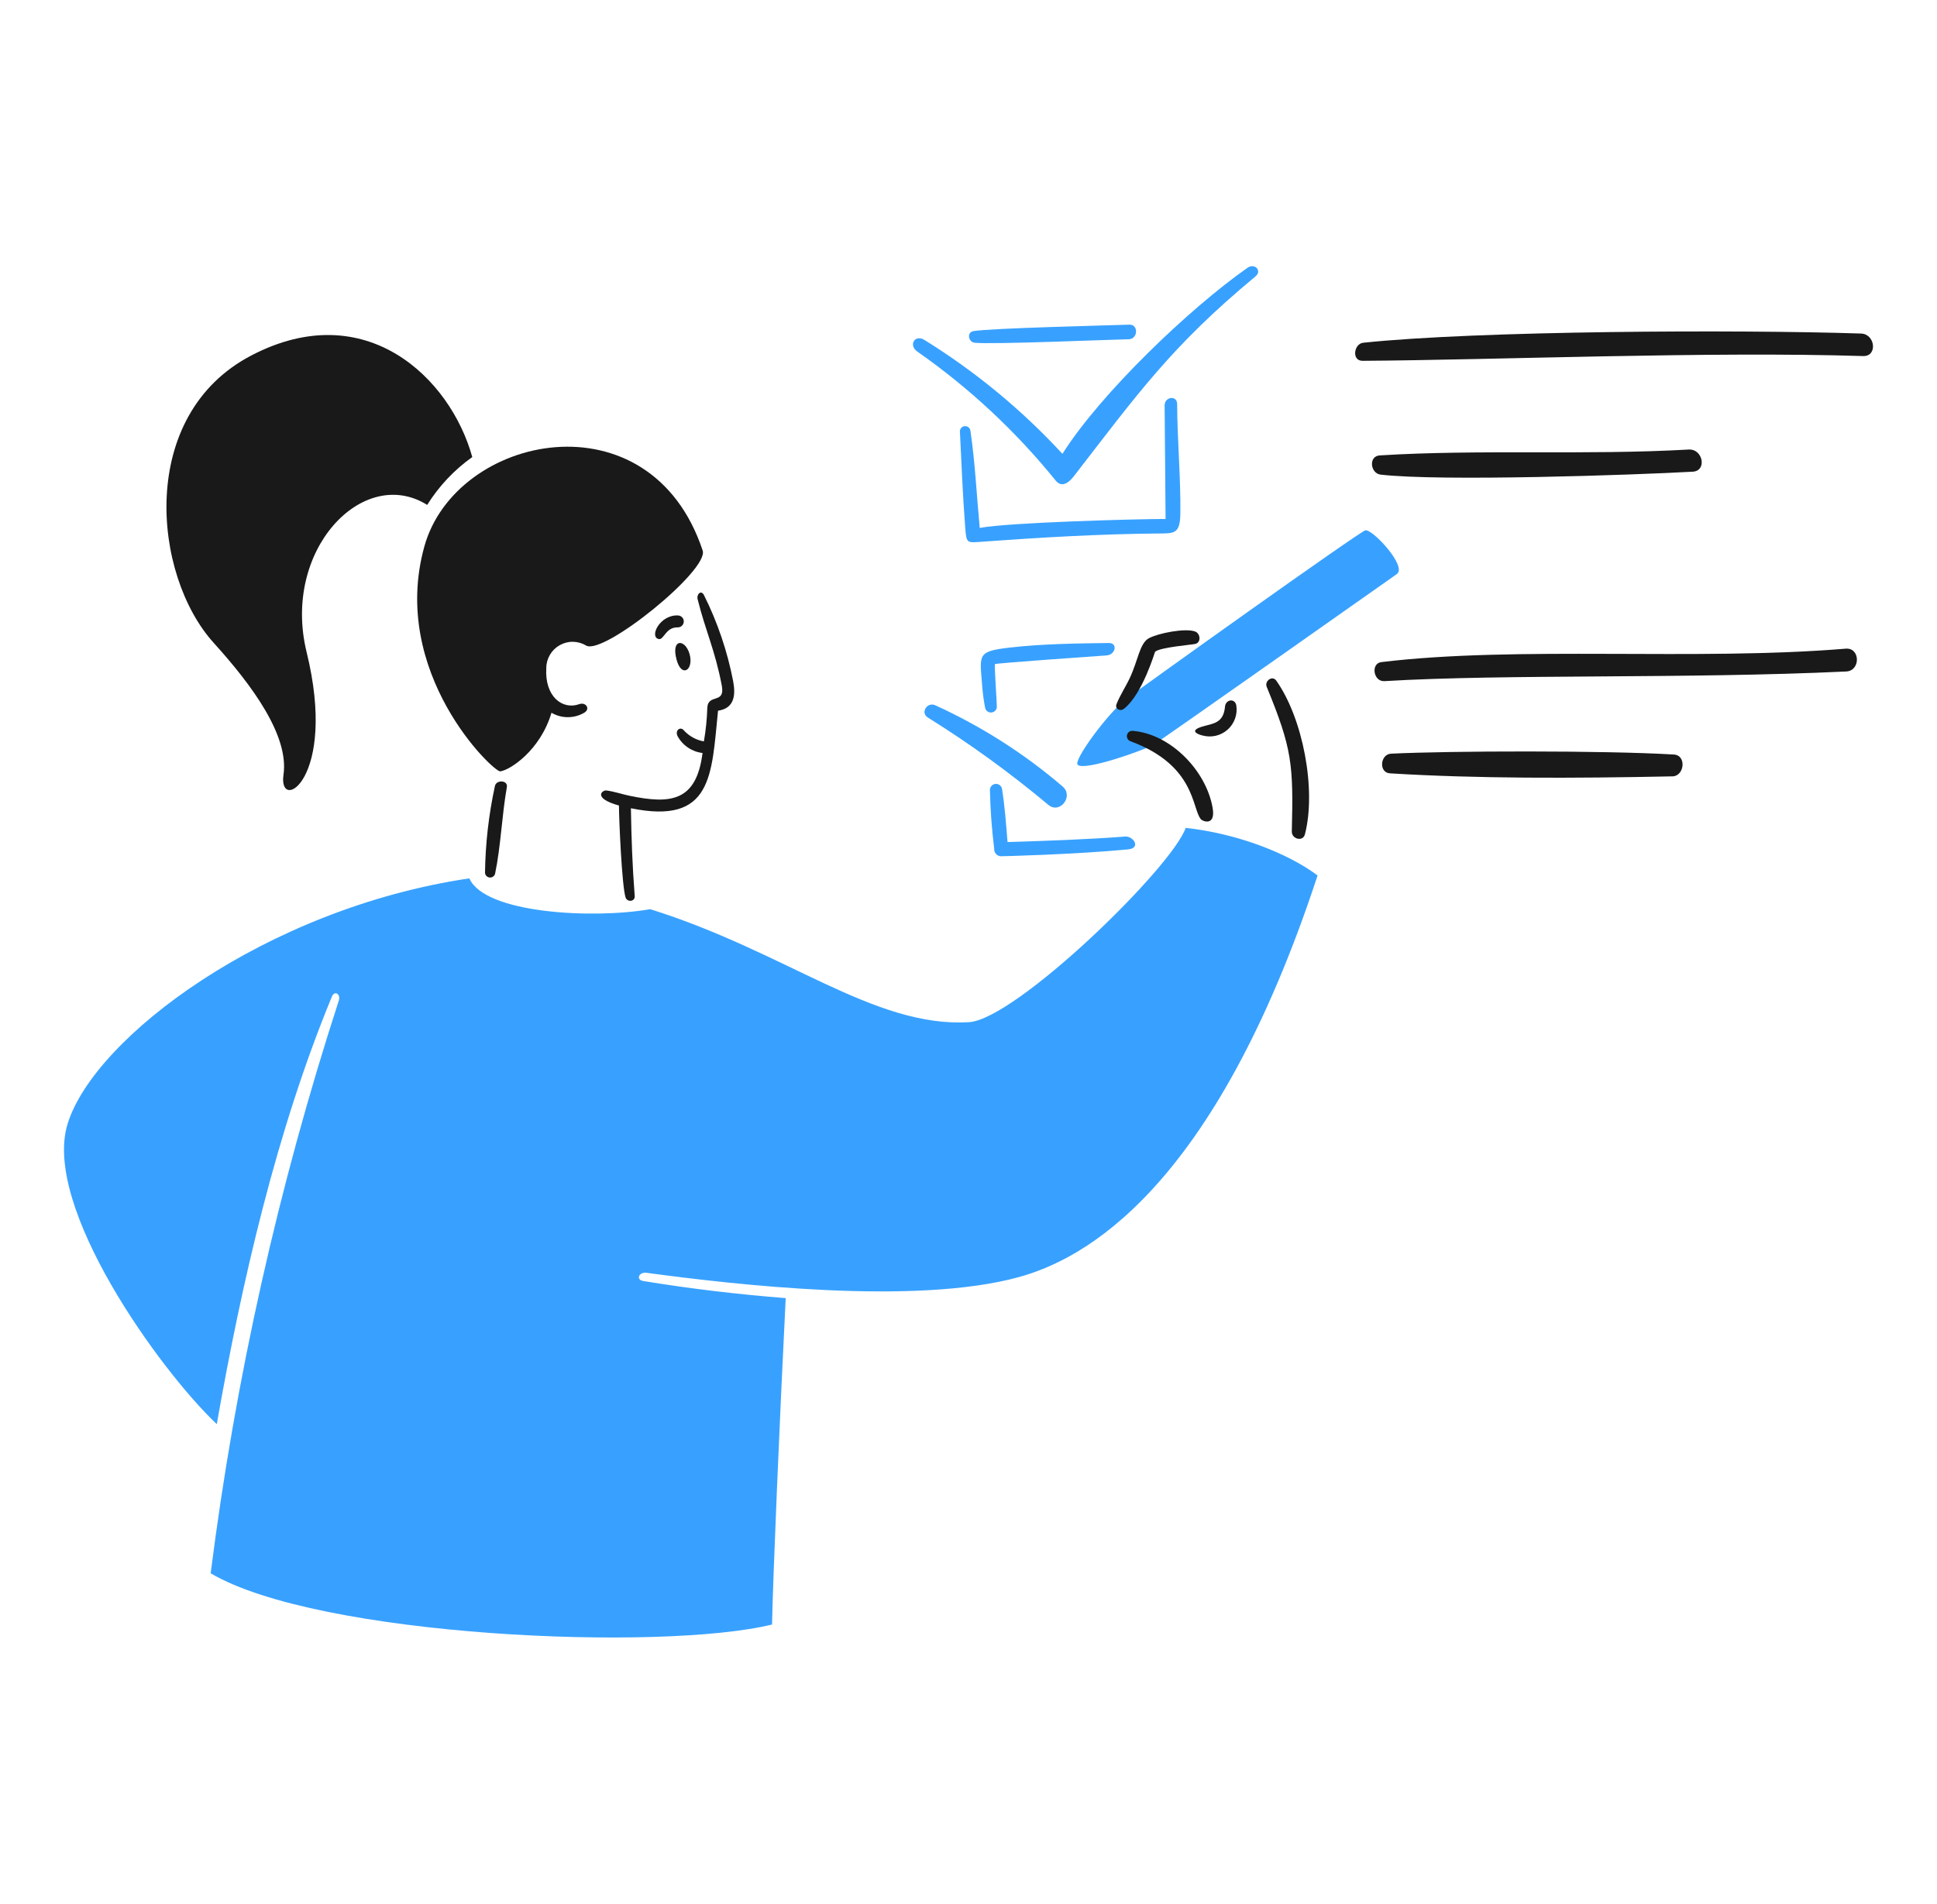 <svg width="59" height="58" viewBox="0 0 59 58" fill="none" xmlns="http://www.w3.org/2000/svg">
<g id="done">
<path id="Vector" d="M41.587 16.158C41.384 16.216 34.836 20.894 34.294 21.305C33.752 21.716 32.686 23.167 32.825 23.3C33.039 23.505 34.874 22.84 35.12 22.698C35.366 22.556 42.209 17.724 42.544 17.492C42.879 17.26 41.791 16.101 41.587 16.158Z" fill="#38A1FF"/>
<path id="Vector_2" d="M29.511 31.143C26.61 31.31 23.952 28.997 19.806 27.7C18.066 28.003 14.769 27.835 14.296 26.761C8.098 27.679 2.87 31.604 2.058 34.243C1.28 36.768 4.877 41.758 6.603 43.389C7.365 39.054 8.425 34.439 10.108 30.367C10.194 30.161 10.384 30.288 10.319 30.487C8.475 36.167 7.168 42.008 6.417 47.933C9.694 49.87 20.134 50.323 23.516 49.494C23.544 48.064 23.746 43.264 23.932 39.55C22.479 39.434 21.029 39.264 19.591 39.028C19.361 38.99 19.462 38.747 19.688 38.778C22.392 39.141 27.866 39.777 31.027 38.911C32.97 38.378 36.958 36.33 40.133 26.673C39.214 25.984 37.653 25.389 36.115 25.223C35.696 26.433 30.939 31.061 29.511 31.143Z" fill="#38A1FF"/>
<path id="Vector_3" d="M27.949 10.717C29.529 11.823 30.947 13.146 32.159 14.646C32.352 14.874 32.565 14.694 32.71 14.508C34.638 12.018 35.668 10.556 38.245 8.418C38.448 8.25 38.218 8.005 38.001 8.157C36.236 9.391 33.52 11.991 32.361 13.827C31.123 12.485 29.709 11.318 28.156 10.356C27.859 10.175 27.661 10.525 27.949 10.717Z" fill="#38A1FF"/>
<path id="Vector_4" d="M29.683 10.442C30.184 10.5 33.815 10.346 34.381 10.336C34.664 10.331 34.685 9.88 34.398 9.891C33.826 9.913 30.164 9.997 29.65 10.088C29.44 10.125 29.495 10.419 29.683 10.442Z" fill="#38A1FF"/>
<path id="Vector_5" d="M28.489 21.488C28.237 21.374 28.03 21.717 28.259 21.859C29.544 22.66 30.772 23.55 31.932 24.522C32.283 24.815 32.714 24.257 32.367 23.962C31.197 22.959 29.891 22.127 28.489 21.488Z" fill="#38A1FF"/>
<path id="Vector_6" d="M35.953 15.639C35.966 14.557 35.86 13.398 35.855 12.31C35.855 12.034 35.471 12.081 35.474 12.356C35.483 13.508 35.493 14.66 35.503 15.811C34.637 15.811 30.733 15.916 29.842 16.084C29.748 15.095 29.703 14.098 29.557 13.114C29.55 13.075 29.528 13.04 29.497 13.016C29.465 12.992 29.426 12.98 29.387 12.983C29.347 12.986 29.31 13.004 29.283 13.033C29.255 13.061 29.239 13.099 29.238 13.139C29.284 14.105 29.325 15.092 29.399 16.059C29.439 16.573 29.44 16.538 29.948 16.502C31.704 16.374 33.492 16.27 35.253 16.254C35.761 16.249 35.946 16.284 35.953 15.639Z" fill="#38A1FF"/>
<path id="Vector_7" d="M33.773 19.59C32.801 19.602 31.743 19.617 30.777 19.727C29.769 19.843 29.84 19.928 29.912 20.836C29.928 21.075 29.959 21.313 30.003 21.548C30.009 21.592 30.03 21.633 30.063 21.662C30.096 21.692 30.139 21.708 30.183 21.708C30.228 21.708 30.271 21.692 30.304 21.662C30.337 21.633 30.358 21.592 30.364 21.548C30.364 21.383 30.283 20.26 30.306 20.233C30.328 20.205 33.377 19.991 33.703 19.969C33.984 19.949 34.053 19.586 33.773 19.59Z" fill="#38A1FF"/>
<path id="Vector_8" d="M30.52 24.028C30.51 23.984 30.484 23.945 30.448 23.919C30.412 23.892 30.367 23.88 30.322 23.884C30.277 23.887 30.235 23.908 30.204 23.94C30.173 23.973 30.154 24.015 30.152 24.06C30.165 24.662 30.209 25.262 30.283 25.858C30.279 25.915 30.297 25.971 30.334 26.014C30.371 26.057 30.423 26.083 30.48 26.087C30.509 26.09 32.73 26.033 34.355 25.879C34.771 25.84 34.518 25.468 34.275 25.487C33.127 25.574 31.842 25.62 30.689 25.654C30.644 25.096 30.605 24.563 30.52 24.028Z" fill="#38A1FF"/>
<path id="Vector_9" d="M20.659 18.751C20.099 18.717 19.766 19.408 20.066 19.47C20.222 19.502 20.273 19.112 20.633 19.114C20.681 19.117 20.729 19.102 20.765 19.07C20.802 19.038 20.824 18.993 20.827 18.945C20.831 18.897 20.815 18.85 20.783 18.813C20.751 18.777 20.707 18.755 20.659 18.751Z" fill="#191919"/>
<path id="Vector_10" d="M21.443 18.132C21.359 17.963 21.211 18.1 21.25 18.26C21.496 19.244 21.775 19.791 21.985 20.884C22.097 21.472 21.56 21.113 21.544 21.573C21.533 21.913 21.499 22.252 21.44 22.588C21.208 22.547 20.995 22.431 20.834 22.257C20.731 22.122 20.552 22.244 20.637 22.425C20.713 22.566 20.822 22.686 20.955 22.776C21.088 22.866 21.24 22.923 21.399 22.941C21.213 24.42 20.432 24.505 19.182 24.246C18.952 24.199 18.722 24.117 18.47 24.083C18.348 24.067 18.035 24.313 18.853 24.542C18.853 24.94 18.94 26.967 19.053 27.339C19.101 27.495 19.347 27.476 19.333 27.299C19.261 26.381 19.232 25.523 19.217 24.625C21.711 25.135 21.671 23.608 21.871 21.653C22.385 21.579 22.408 21.154 22.33 20.746C22.154 19.838 21.856 18.959 21.443 18.132Z" fill="#191919"/>
<path id="Vector_11" d="M14.385 13.925C13.718 11.512 11.134 9.015 7.657 10.829C4.179 12.642 4.641 17.523 6.511 19.588C7.686 20.886 8.807 22.416 8.635 23.605C8.462 24.794 10.293 23.762 9.339 19.866C8.578 16.753 11.066 14.164 13.012 15.383C13.369 14.811 13.835 14.316 14.385 13.925Z" fill="#191919"/>
<path id="Vector_12" d="M17.854 19.668C18.373 19.976 21.602 17.372 21.403 16.773C19.808 11.972 13.876 13.217 12.925 16.651C11.859 20.505 15.035 23.528 15.237 23.501C15.531 23.463 16.455 22.87 16.798 21.715C16.949 21.804 17.121 21.85 17.296 21.85C17.471 21.85 17.643 21.804 17.794 21.715C17.991 21.603 17.849 21.379 17.641 21.454C17.133 21.635 16.585 21.224 16.64 20.348C16.641 20.207 16.68 20.068 16.752 19.947C16.824 19.825 16.926 19.725 17.05 19.656C17.173 19.587 17.312 19.551 17.453 19.553C17.595 19.556 17.733 19.595 17.854 19.668Z" fill="#191919"/>
<path id="Vector_13" d="M15.074 23.951C14.886 24.82 14.785 25.706 14.773 26.595C14.777 26.631 14.794 26.666 14.82 26.692C14.847 26.717 14.882 26.733 14.919 26.735C14.956 26.738 14.992 26.727 15.022 26.705C15.052 26.683 15.073 26.651 15.081 26.615C15.257 25.769 15.284 24.857 15.439 23.978C15.476 23.768 15.114 23.747 15.074 23.951Z" fill="#191919"/>
<path id="Vector_14" d="M21.003 19.923C20.87 19.463 20.435 19.443 20.606 20.091C20.761 20.677 21.142 20.407 21.003 19.923Z" fill="#191919"/>
<path id="Vector_15" d="M35.182 19.859C35.32 19.72 36.342 19.641 36.419 19.616C36.596 19.558 36.555 19.299 36.408 19.242C36.112 19.126 35.274 19.292 34.994 19.445C34.714 19.598 34.667 20.109 34.418 20.646C34.29 20.921 34.118 21.174 34.007 21.456C33.953 21.593 34.118 21.688 34.236 21.594C34.801 21.149 35.175 19.866 35.182 19.859Z" fill="#191919"/>
<path id="Vector_16" d="M34.495 22.266C34.457 22.264 34.419 22.276 34.388 22.299C34.358 22.323 34.336 22.356 34.328 22.394C34.32 22.432 34.325 22.471 34.343 22.505C34.361 22.54 34.391 22.566 34.427 22.581C36.425 23.312 36.302 24.644 36.58 24.961C36.64 25.029 37.033 25.175 36.936 24.613C36.74 23.478 35.655 22.357 34.495 22.266Z" fill="#191919"/>
<path id="Vector_17" d="M38.583 20.925C39.36 22.818 39.398 23.285 39.348 25.333C39.342 25.563 39.686 25.655 39.747 25.42C40.1 24.061 39.687 21.882 38.873 20.735C38.752 20.566 38.512 20.751 38.583 20.925Z" fill="#191919"/>
<path id="Vector_18" d="M37.313 21.53C37.267 22.044 36.942 22.04 36.624 22.136C36.226 22.255 36.452 22.365 36.624 22.407C36.756 22.444 36.896 22.447 37.03 22.417C37.164 22.386 37.289 22.322 37.392 22.23C37.495 22.139 37.573 22.023 37.619 21.893C37.666 21.764 37.678 21.624 37.657 21.488C37.609 21.262 37.332 21.31 37.313 21.53Z" fill="#191919"/>
<path id="Vector_19" d="M51.56 14.371C52.001 14.346 51.873 13.671 51.436 13.696C48.285 13.875 45.08 13.684 42.025 13.875C41.677 13.897 41.738 14.424 42.054 14.46C43.875 14.673 49.782 14.471 51.56 14.371Z" fill="#191919"/>
<path id="Vector_20" d="M56.686 10.162C52.931 10.038 45.014 10.075 41.524 10.442C41.239 10.471 41.161 10.995 41.504 10.993C45.498 10.968 52.083 10.7 56.75 10.848C57.196 10.862 57.122 10.176 56.686 10.162Z" fill="#191919"/>
<path id="Vector_21" d="M56.218 19.763C51.67 20.14 46.22 19.671 42.075 20.172C41.747 20.212 41.829 20.77 42.167 20.752C45.867 20.53 51.349 20.689 56.236 20.458C56.677 20.436 56.666 19.726 56.218 19.763Z" fill="#191919"/>
<path id="Vector_22" d="M50.984 22.988C48.858 22.861 44.152 22.875 42.371 22.962C42.038 22.979 41.99 23.54 42.336 23.561C44.99 23.724 47.887 23.716 50.944 23.653C51.305 23.646 51.381 23.011 50.984 22.988Z" fill="#191919"/>
</g>
</svg>
